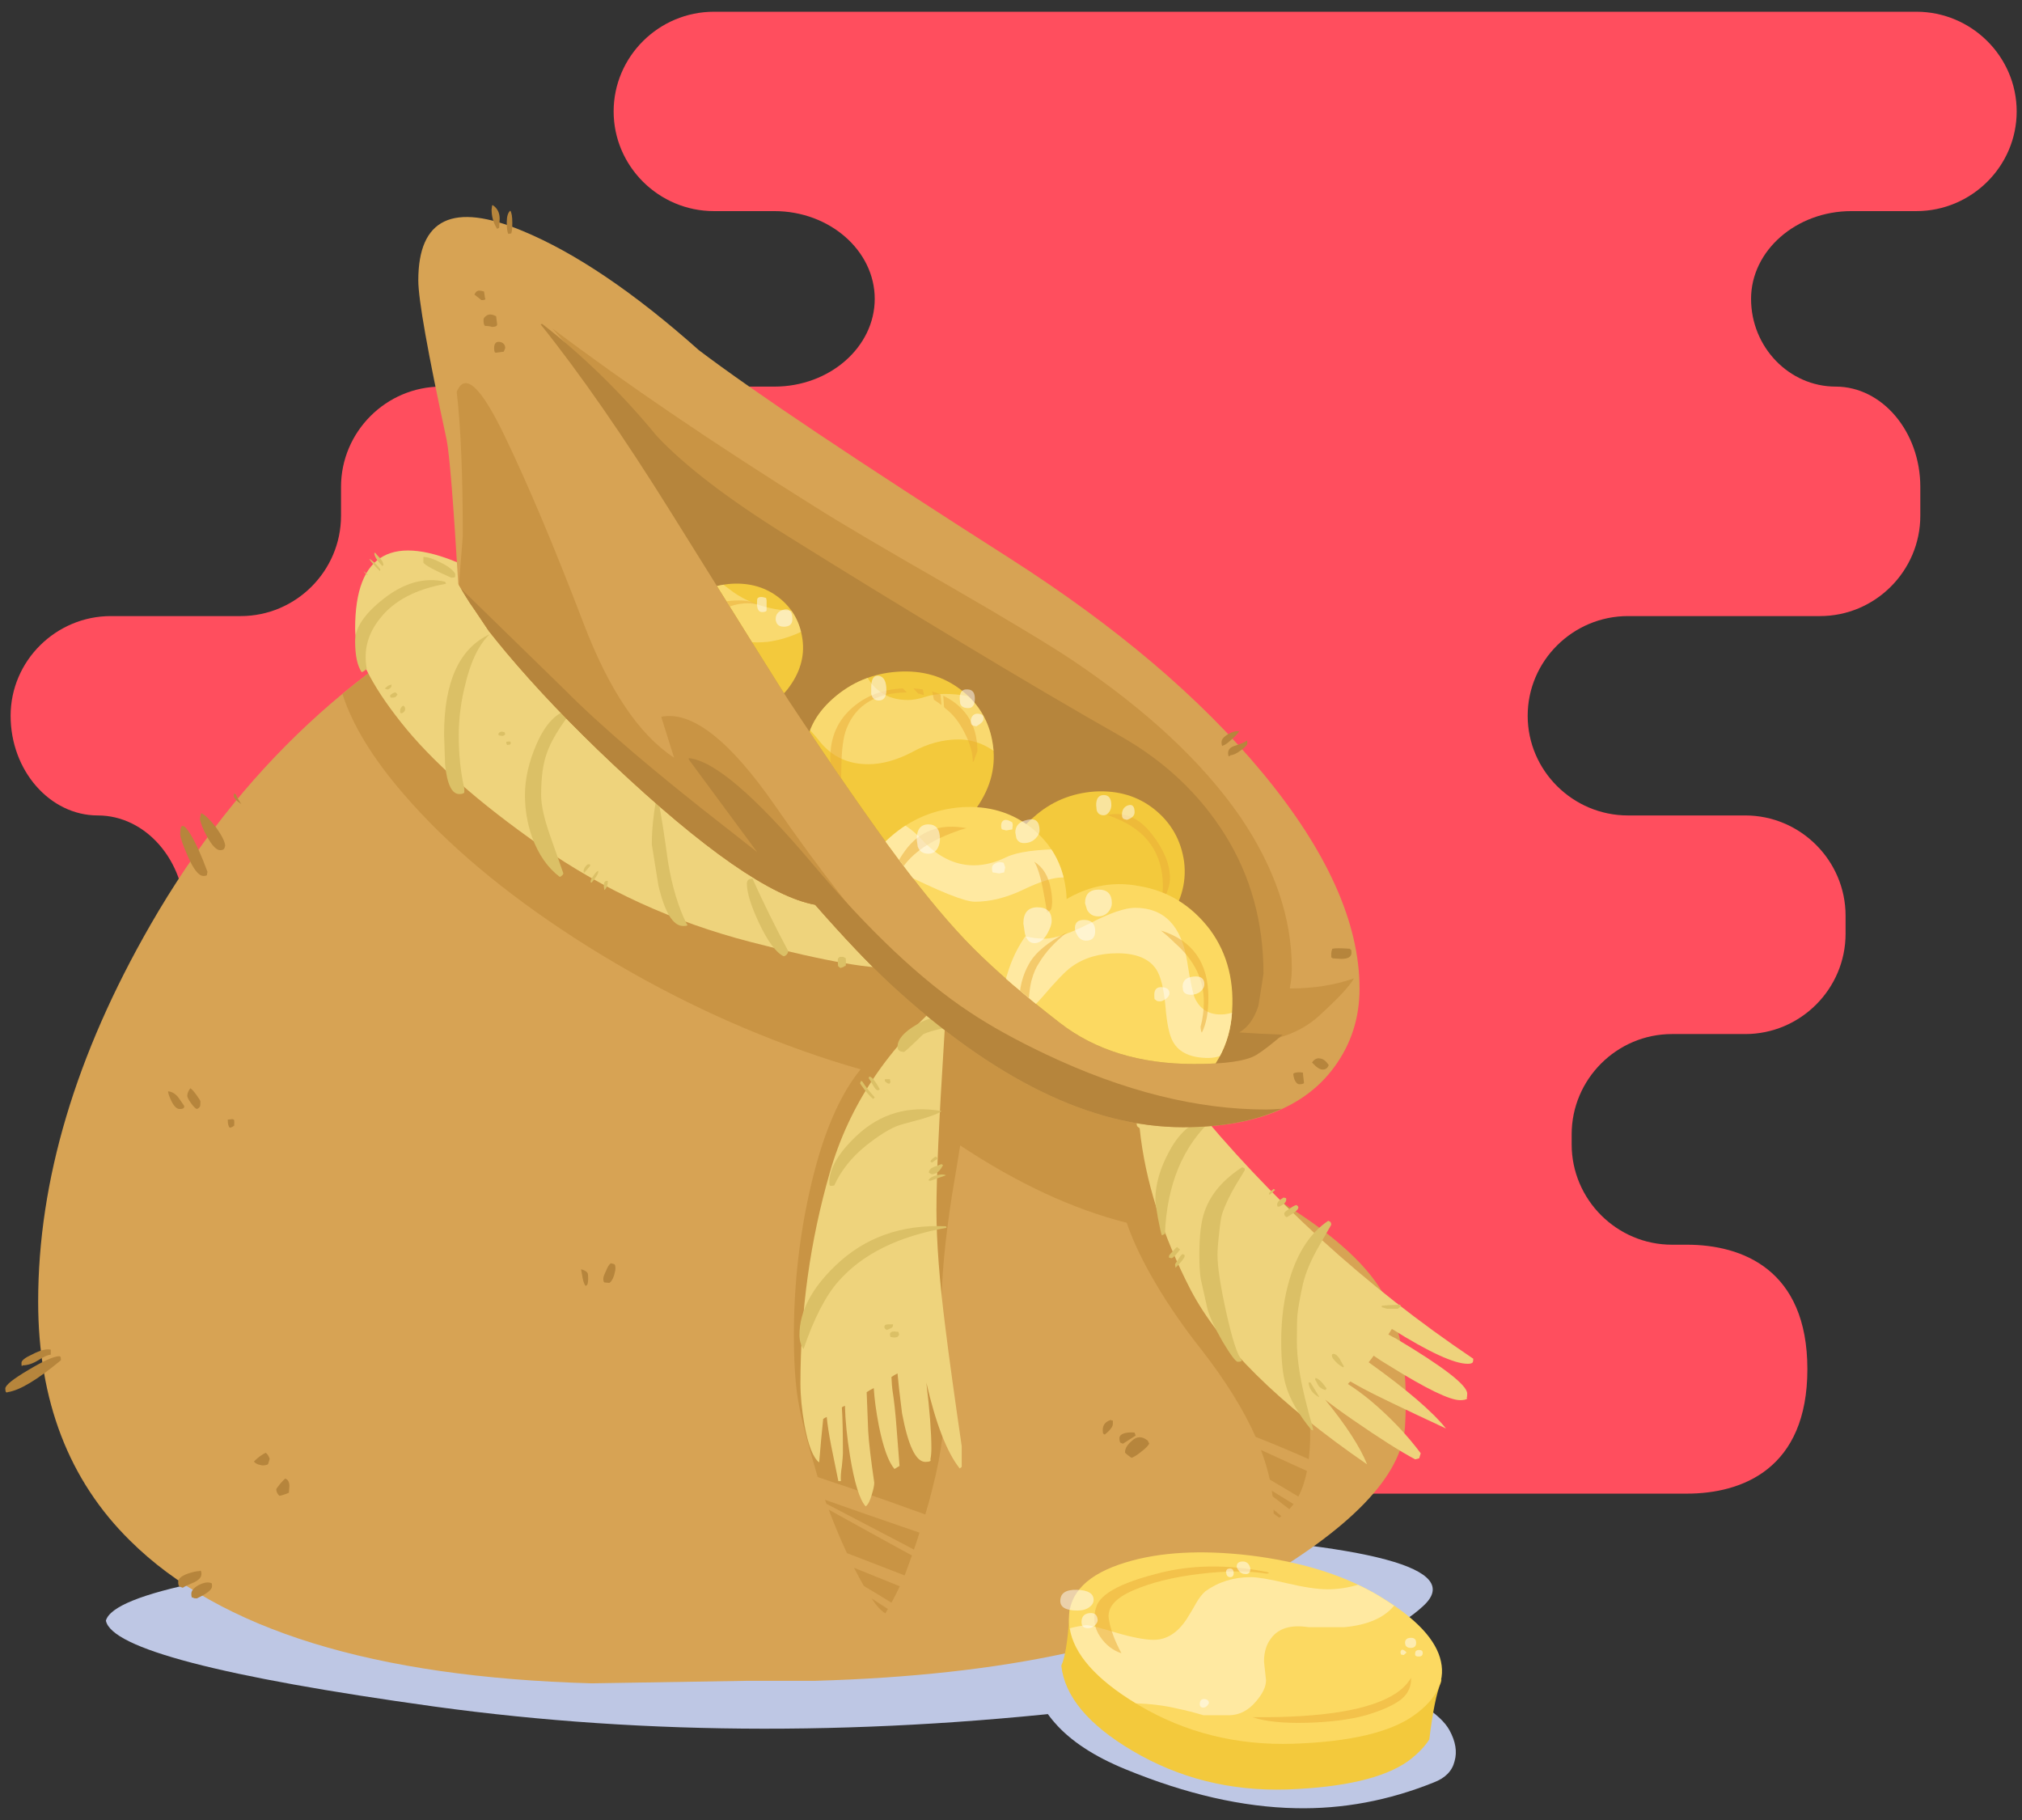 <?xml version="1.0" encoding="utf-8"?>
<!-- Generator: Adobe Illustrator 16.0.0, SVG Export Plug-In . SVG Version: 6.00 Build 0)  -->
<!DOCTYPE svg PUBLIC "-//W3C//DTD SVG 1.1//EN" "http://www.w3.org/Graphics/SVG/1.1/DTD/svg11.dtd">
<svg version="1.1" id="img_x5F_score" xmlns="http://www.w3.org/2000/svg" xmlns:xlink="http://www.w3.org/1999/xlink" x="0px"
	 y="0px" width="200px" height="180px" viewBox="0 0 200 180" enable-background="new 0 0 200 180" xml:space="preserve">
<rect x="0" y="0" width="200" height="180" fill="#333333" stroke="none"/>
<g>
	<path fill="#FF4E5E" d="M178.771,135.413c0-9.873-6.465-12.31-11.922-12.31h-1.472c-5.457,0-9.921-4.463-9.921-9.92v-0.994
		c0-5.457,4.464-9.92,9.921-9.92h7.252c5.457,0,9.921-4.465,9.921-9.922V90.57c0-5.458-4.464-9.921-9.921-9.921h-11.603
		c-5.457,0-9.92-4.437-9.92-9.859s4.463-9.859,9.92-9.859h18.996c5.457,0,9.92-4.464,9.92-9.921v-2.854
		c0-5.457-3.766-9.921-8.371-9.921c-4.604,0-8.37-3.905-8.37-8.678s4.464-8.678,9.921-8.678h6.43c5.457,0,9.922-4.437,9.922-9.859
		s-4.465-9.859-9.922-9.859H70.617c-5.457,0-9.921,4.437-9.921,9.859s4.464,9.859,9.921,9.859H76.6c5.457,0,9.921,3.905,9.921,8.678
		s-4.464,8.678-9.921,8.678H43.652c-5.457,0-9.921,4.464-9.921,9.921v2.854c0,5.457-4.464,9.921-9.921,9.921H10.971
		c-5.457,0-9.921,4.437-9.921,9.859s3.882,9.859,8.626,9.859c4.744,0,8.626,4.464,8.626,9.921v1.777
		c0,5.457,4.464,9.922,9.921,9.922h6.775c5.457,0,9.921,4.463,9.921,9.92v0.994c0,5.457-4.464,9.92-9.921,9.92H19.844
		c-5.457,0-9.921,4.465-9.921,9.922v5.775c0,5.457,4.464,8.922,9.921,8.922H166.85C172.307,147.723,178.771,145.286,178.771,135.413
		z"/>
	<g>
		<path fill="#BEC7E4" d="M126.975,165.684c-3.367,1.166-9.066,2.215-17.101,3.148c-23.467,2.867-45.767,2.852-66.9-0.051
			c-21.133-2.932-31.966-5.766-32.5-8.5c0.767-2.732,12.717-5.148,35.851-7.25c23.1-2.1,45.633-2.582,67.6-1.449
			c21.935,1.134,30.884,3.551,26.851,7.25C138.508,160.966,133.908,163.249,126.975,165.684z"/>
	</g>
	<g>
		<path fill="#BEC7E4" d="M102.725,166.281c0.5-2.065,5.416-3.25,14.75-3.549c9.301-0.301,17.066,1.684,23.301,5.949
			c1.3,0.834,2.166,1.649,2.6,2.45c0.6,1.101,0.768,2.116,0.5,3.05c-0.232,0.967-0.917,1.668-2.05,2.1
			c-4.468,1.801-9.017,2.65-13.65,2.551c-5.233-0.1-10.85-1.383-16.85-3.85c-3.101-1.268-5.435-2.801-7-4.601
			C102.958,168.816,102.424,167.449,102.725,166.281z"/>
	</g>
	<g>
		<g>
			<path fill="#D7A354" d="M14.875,91.482c8.852-15.393,20.877-26.576,36.075-33.55c0.143-0.07,0.284-0.137,0.425-0.2l0.35,0.05
				c0.101,0.067,0.15,0.233,0.15,0.5c0,0.104-0.009,0.212-0.025,0.325c-0.015,0.065-0.031,0.131-0.05,0.2
				c0.097-0.008,0.196-0.016,0.3-0.025c4.387,3.359,9.486,7.243,15.301,11.65c31.077,23.552,46.835,35.493,47.274,35.825
				c0.063,0.041,0.132,0.082,0.2,0.125c-0.025-0.012-0.05-0.021-0.075-0.024c1.271,0.988,2.388,2.406,3.351,4.25
				c1.47,2.806,4.701,5.806,9.699,9c4.998,3.201,8.172,6.343,9.525,9.424c1.352,3.084,1.885,7.092,1.6,12.025
				c-0.289,4.928-5.404,10.219-15.35,15.875c-9.938,5.664-24.254,8.764-42.95,9.301h-5.05c-0.531,0.004-1.064,0.004-1.6,0
				l-15.5,0.25c-21.567-0.601-36.784-5.301-45.65-14.101c-6.066-5.967-9.1-13.851-9.1-23.649
				C3.775,116.766,7.474,104.35,14.875,91.482z"/>
		</g>
		<path fill="#C99444" d="M89.475,155.809c-2.057-0.799-3.957-1.531-5.699-2.201c-0.688-1.477-1.288-2.91-1.801-4.299
			c2.043,1.133,4.293,2.375,6.75,3.725c0.499,0.275,0.99,0.542,1.476,0.8c-0.186,0.522-0.377,1.058-0.576,1.601
			C89.58,155.551,89.53,155.676,89.475,155.809z M90.95,151.582c-3.947-1.354-7.063-2.436-9.35-3.25
			c0.053,0.136,0.103,0.27,0.15,0.4c2.236,1.172,4.694,2.455,7.375,3.85c0.429,0.23,0.855,0.455,1.275,0.676
			C90.599,152.682,90.783,152.123,90.95,151.582z M89,156.883c-1.708-0.686-3.216-1.293-4.526-1.824
			c0.347,0.676,0.672,1.276,0.976,1.799c0.892,0.527,1.8,1.076,2.725,1.65C88.484,157.939,88.76,157.396,89,156.883z
			 M87.575,159.559c0.083-0.143,0.166-0.285,0.25-0.426c-0.538-0.35-1.08-0.699-1.625-1.051
			C86.73,158.857,87.188,159.35,87.575,159.559z M129.45,144.309c0.303-2.51,0.137-4.834-0.5-6.976
			c-0.657-2.214-1.55-4.272-2.675-6.175c-1.121-1.901-2.68-4.959-4.676-9.176c2.502-0.214,4.647-0.966,6.443-2.245
			c-0.066-0.044-0.126-0.087-0.193-0.13c-4.998-3.194-8.229-6.194-9.699-9c-0.963-1.844-2.08-3.262-3.351-4.25
			c0.025,0.004,0.05,0.013,0.075,0.024c-0.068-0.043-0.137-0.084-0.2-0.125c-0.438-0.332-16.197-12.272-47.274-35.825
			c-3.968-3.007-7.594-5.765-10.896-8.284c-3.075-1.116-5.882-2.055-8.435-2.823c-5.114,2.598-9.841,5.709-14.196,9.313
			c0.972,3.043,2.972,6.337,6.051,9.896c4.267,4.967,9.934,9.733,17,14.3c7.2,4.633,14.7,8.333,22.5,11.1
			c1.933,0.688,3.834,1.297,5.7,1.825c-2.053,2.517-3.67,6.259-4.85,11.226c-1.167,4.9-1.75,9.916-1.75,15.05
			c0,2.733,0.149,4.95,0.449,6.649c0.267,1.566,0.884,3.967,1.851,7.2c0.02,0.068,0.036,0.136,0.05,0.199
			c1.937,0.638,4.187,1.403,6.75,2.301c1.252,0.445,2.551,0.911,3.9,1.399c0.277-0.92,0.511-1.77,0.699-2.551
			c0.474-1.834,0.808-3.56,1-5.174c0-0.023,0-0.05,0-0.076c0-0.5-0.024-1.133-0.074-1.899l0.074-0.05v-0.024
			c-0.012-0.104-0.029-0.196-0.05-0.274v-0.426l-0.1-0.524c0.039-0.06,0.073-0.116,0.1-0.175v-5.625c-0.067-0.367-0.1-0.95-0.1-1.75
			c0-0.615,0.017-1.25,0.05-1.9c0-2.967,0.35-6.699,1.05-11.199c0.374-2.209,0.641-3.826,0.8-4.851
			c5.678,3.763,11.17,6.313,16.476,7.649c0.479,1.428,1.202,3.028,2.175,4.801c1.434,2.6,3.184,5.199,5.25,7.8
			c2.359,3.043,4.135,5.901,5.325,8.575C125.723,142.706,127.473,143.439,129.45,144.309z M129.275,145.482
			c-1.604-0.725-3.119-1.416-4.551-2.076c0.375,1.006,0.668,1.98,0.875,2.926c0.967,0.57,1.908,1.129,2.824,1.676
			C128.803,147.289,129.085,146.447,129.275,145.482z M126.5,150.082h0.05c0.063-0.042,0.13-0.084,0.2-0.125
			c-0.259-0.214-0.518-0.432-0.775-0.648c0.002,0.127,0.002,0.252,0,0.375C126.148,149.811,126.324,149.945,126.5,150.082z
			 M127.95,148.758c-0.728-0.447-1.445-0.889-2.15-1.324c0.028,0.183,0.054,0.365,0.075,0.549c0.543,0.418,1.092,0.843,1.65,1.275
			C127.671,149.104,127.813,148.938,127.95,148.758z"/>
		<g>
			<path fill="#EED37C" d="M89.025,93.531v0.051l0.5,0.1c0.184,0.162,0.366,0.32,0.55,0.475c0.378,0.348,0.77,0.705,1.175,1.076
				c-0.549,0.11-1.407,0.252-2.575,0.424c-2.051,0.299-6.867-0.534-14.45-2.5c-7.585-1.965-14.485-5.115-20.699-9.449
				c-6.205-4.338-10.822-8.421-13.851-12.25c-3.031-3.819-4.548-6.911-4.55-9.275c0-7.498,3.684-9.547,11.05-6.15
				c0.502,0.507,1.043,1.041,1.625,1.6c-0.05,0-0.108,0-0.175,0c-0.09-0.015-0.182-0.031-0.275-0.05
				c0.728,0.56,1.444,1.11,2.15,1.65c1.309,1.234,2.767,2.584,4.375,4.05c6.733,6.1,12.366,11,16.9,14.7
				c2.609,2.124,8.326,6.907,17.149,14.35C88.305,92.741,88.672,93.141,89.025,93.531z"/>
			<g>
				<path fill="#DBC066" d="M67.924,91.382c0.167,0.134,0.05,0.2-0.35,0.2c-1,0-1.816-1.333-2.45-4
					c-0.434-2.667-0.65-4.017-0.65-4.05c0-1.367,0.134-2.8,0.4-4.3h0.25c0.267,1.3,0.583,3.3,0.95,6
					C66.474,87.666,67.091,89.716,67.924,91.382z M74.424,86.882c1.033,2.3,2.217,4.7,3.55,7.2c-0.066,0.268-0.216,0.434-0.449,0.5
					c-0.767-0.367-1.584-1.467-2.45-3.301c-0.8-1.699-1.2-3-1.2-3.899c0-0.233,0.1-0.383,0.3-0.45
					C74.241,86.933,74.325,86.916,74.424,86.882z M83.424,94.632c0.066,0.067,0.134,0.101,0.2,0.101
					c0.033,0.033,0.05,0.166,0.05,0.399c0,0.435-0.017,0.55-0.05,0.351c-0.066,0.1-0.233,0.184-0.5,0.25
					c-0.1-0.066-0.167-0.117-0.2-0.15c-0.033-0.033-0.05-0.184-0.05-0.45v-0.35c0.066,0,0.116-0.05,0.15-0.15H83.424z
					 M46.025,67.683c-0.434,1.7-0.65,3.383-0.65,5.05c0,1.9,0.184,3.65,0.55,5.25c0,0.133,0,0.267,0,0.4
					c-0.066,0.1-0.233,0.15-0.5,0.15c-0.733,0-1.2-0.966-1.399-2.9c-0.067-1.967-0.101-2.967-0.101-3c0-5.2,1.5-8.5,4.5-9.9
					C47.358,63.766,46.558,65.416,46.025,67.683z M45.025,57.032c0,0.067-0.134,0.1-0.4,0.1c-1.733-0.767-2.65-1.267-2.75-1.5v-0.55
					c0.434,0,1,0.183,1.7,0.55c0.7,0.333,1.184,0.7,1.45,1.1C45.025,56.833,45.025,56.933,45.025,57.032z M37.575,61.183
					c-1.2,1.5-1.634,3.15-1.3,4.95c-0.101,0.133-0.267,0.25-0.5,0.35c-0.434-0.633-0.65-1.667-0.65-3.1c0-1.3,0.934-2.683,2.8-4.15
					c2.033-1.6,4.066-2.167,6.101-1.7l0.1,0.2C41.125,58.266,38.941,59.416,37.575,61.183z M53.525,78.632c0,1,0.3,2.35,0.899,4.05
					c0.334,0.933,0.767,2.167,1.3,3.7c-0.033,0.133-0.149,0.25-0.35,0.35c-1.2-0.9-2.116-2.217-2.75-3.95
					c-0.467-1.333-0.7-2.716-0.7-4.15c0-1.6,0.384-3.283,1.15-5.05c0.967-2.2,2.184-3.35,3.649-3.45
					c-1.366,1.733-2.25,3.2-2.649,4.4C53.708,75.532,53.525,76.899,53.525,78.632z"/>
			</g>
		</g>
		<g>
			<path fill="#EED37C" d="M93.375,102.982c-0.5,7.867-0.75,13.434-0.75,16.699c0,3.135,0.3,7.051,0.9,11.75
				c0.333,2.7,0.866,6.566,1.6,11.601v2.05l-0.2,0.15c-1.267-1.601-2.366-4.435-3.3-8.5c0.333,2.767,0.5,4.934,0.5,6.5
				c0,0.434-0.033,0.8-0.1,1.1c0.1,0.167-0.067,0.25-0.5,0.25c-0.934,0-1.7-1.6-2.301-4.8c-0.233-1.833-0.383-3.149-0.449-3.95
				c-0.2,0.102-0.4,0.217-0.601,0.352c0.033,0.666,0.066,1.1,0.101,1.299c0.166,1.066,0.3,2.283,0.399,3.65
				c0.066,0.801,0.167,2.083,0.3,3.85l-0.5,0.301c-0.6-0.7-1.116-2.135-1.55-4.301c-0.267-1.399-0.434-2.633-0.5-3.699
				c-0.267,0.134-0.5,0.267-0.7,0.4l0.15,3.85c0.066,1.134,0.267,2.833,0.6,5.102c0,0.266-0.083,0.665-0.25,1.198
				c-0.166,0.601-0.366,0.983-0.6,1.149c-0.6-0.666-1.116-2.334-1.55-5c-0.3-1.866-0.467-3.517-0.5-4.949
				c-0.101,0.033-0.2,0.083-0.3,0.15c0,0.032,0,0.065,0,0.1c0.066,0.9,0.1,2.384,0.1,4.449c0,0.166-0.033,0.584-0.1,1.25
				c-0.101,0.634-0.134,1.134-0.101,1.5h-0.25c-0.033-0.166-0.267-1.315-0.7-3.449c-0.233-1.2-0.383-2.167-0.449-2.898
				c-0.134,0.065-0.25,0.133-0.351,0.198c-0.133,1.269-0.267,2.7-0.399,4.302c-0.601-0.468-1.084-1.701-1.45-3.701
				c-0.267-1.5-0.4-2.884-0.4-4.149c0-7.167,0.967-14.101,2.9-20.8c1.899-6.666,5.783-12.467,11.649-17.4
				C93.591,99.749,93.474,101.216,93.375,102.982z"/>
			<g>
				<path fill="#DBC066" d="M91.325,102.281c-1.2,1.168-1.834,1.75-1.9,1.75c-0.434,0-0.649-0.166-0.649-0.5
					c0-0.732,0.633-1.465,1.899-2.199c1.367-0.833,2.584-0.916,3.65-0.25c-0.101,0.268-0.434,0.467-1,0.602
					C92.424,101.883,91.758,102.082,91.325,102.281z M88.674,111.383c-0.866,0.366-1.883,1.016-3.05,1.949
					c-1.4,1.134-2.434,2.434-3.1,3.9l-0.2,0.05c-0.101,0-0.167,0-0.2,0c-0.066-0.033-0.1-0.134-0.1-0.3c0-1.4,0.899-2.95,2.699-4.65
					c2.334-2.199,5.134-3.016,8.4-2.449c-0.2,0.199-0.866,0.467-2,0.801C89.724,111.049,88.908,111.281,88.674,111.383z
					 M79.075,132.031c0-2.299,1.184-4.582,3.55-6.85c2.9-2.8,6.55-4.101,10.95-3.9l0.05,0.15c-4.767,0.834-8.333,2.6-10.7,5.301
					c-1.267,1.434-2.416,3.666-3.45,6.699C79.208,133.031,79.075,132.566,79.075,132.031z"/>
			</g>
		</g>
		<g>
			<path fill="#EED37C" d="M112.575,110.082c-0.033-0.666-0.05-1.333-0.05-2c0-0.633,0.199-1.083,0.6-1.35
				c0.3,0.565,0.616,1.283,0.95,2.149c0.434-0.101,0.967-0.134,1.6-0.101c0.634,0.033,1.185,0.15,1.65,0.351
				c0.065-0.167,0.166-0.301,0.3-0.399c8.033,9.899,17.4,18.449,28.1,25.649c0,0.166-0.017,0.283-0.05,0.351
				c-0.065,0.1-0.233,0.149-0.5,0.149c-1.333,0-3.833-1.149-7.5-3.45c-0.1,0.168-0.217,0.351-0.35,0.551
				c0.233,0.133,0.483,0.267,0.75,0.399c4.7,2.8,7.05,4.616,7.05,5.449c0,0.233-0.018,0.366-0.05,0.399l0.05,0.101
				c-0.134,0.101-0.366,0.149-0.7,0.149c-1.032,0-3.366-1.133-7-3.399c-0.565-0.333-1.083-0.666-1.55-1
				c-0.167,0.233-0.333,0.45-0.5,0.649c3.732,2.666,6.283,4.851,7.65,6.551c-4.435-2.066-7.168-3.385-8.2-3.95
				c-0.435-0.231-0.851-0.468-1.25-0.699c-0.101,0.065-0.185,0.149-0.25,0.25c0.733,0.468,1.483,1.017,2.25,1.649
				c1.934,1.634,3.583,3.365,4.95,5.199l-0.15,0.5l-0.4,0.101c-1.5-0.8-3.55-2.101-6.148-3.899c-1.066-0.732-1.983-1.399-2.75-2
				c2.066,2.533,3.449,4.668,4.148,6.399c-8.767-6.033-14.582-11.783-17.449-17.25c-2.834-5.5-4.517-10.833-5.051-16
				c-0.033-0.033-0.065-0.05-0.1-0.05c0-0.033-0.033-0.066-0.1-0.1c-0.067-0.035-0.102-0.185-0.102-0.451
				C112.424,110.615,112.475,110.316,112.575,110.082z"/>
			<g>
				<path fill="#DBC066" d="M119.975,110.633c-2.967,2.699-4.551,6.5-4.75,11.399l-0.301,0.149c-0.066-0.134-0.199-0.717-0.398-1.75
					c-0.168-0.967-0.25-1.55-0.25-1.75c0-1.533,0.466-3.149,1.398-4.851C116.809,111.732,118.241,110.666,119.975,110.633z
					 M123.075,115.531c0.032,0,0.05,0.068,0.05,0.201c-0.232,0.399-0.518,0.867-0.85,1.399c-0.635,1.065-1.102,2.05-1.4,2.949
					c-0.1,0.334-0.2,1-0.3,2c-0.101,0.866-0.15,1.551-0.15,2.051c0,1.134,0.283,3,0.851,5.601c0.601,2.699,1.117,4.299,1.551,4.799
					c0,0.102-0.135,0.15-0.4,0.15c-0.199,0-0.699-0.666-1.5-2c-0.8-1.4-1.3-2.482-1.5-3.25c-0.333-1.5-0.55-2.467-0.648-2.9
					c-0.102-0.565-0.15-1.383-0.15-2.449c0-1.934,0.184-3.383,0.55-4.35c0.601-1.666,1.835-3.101,3.7-4.301
					C122.908,115.466,122.975,115.499,123.075,115.531z M131.575,120.832c0.065,0.066,0.1,0.167,0.1,0.301l-1.149,2
					c-0.834,1.434-1.383,2.717-1.649,3.85c-0.3,1.367-0.483,2.4-0.55,3.101c-0.033,0.301-0.051,1.167-0.051,2.601
					c0,1.533,0.268,3.399,0.801,5.601c0.267,1.101,0.533,2.101,0.8,3v0.2c-0.065-0.033-0.116-0.051-0.149-0.051
					c-1.301-1.566-2.149-3.05-2.551-4.449c-0.3-1-0.449-2.45-0.449-4.351c0-2.268,0.283-4.334,0.851-6.2
					c0.8-2.634,2.065-4.533,3.8-5.699C131.441,120.766,131.508,120.799,131.575,120.832z"/>
			</g>
		</g>
		<g>
			<path fill="#D7A354" d="M41.375,27.732c0-6.133,3.434-7.767,10.3-4.9c5.233,2.167,11.05,6.1,17.45,11.8
				c5.366,4.067,15.65,10.95,30.85,20.65c10.466,6.7,18.767,13.75,24.9,21.15c6.4,7.733,9.6,14.849,9.6,21.349
				c0,2.9-0.832,5.484-2.5,7.75c-2.898,3.968-7.883,5.951-14.949,5.951c-9.101,0-18.783-4.75-29.05-14.25
				c-2.067-1.938-4.517-4.521-7.35-7.75c-4.328-0.783-11.012-5.433-20.05-13.95c-4.033-3.8-7.533-7.466-10.5-11
				c-0.642-0.771-1.217-1.479-1.726-2.125c-1.124-1.682-1.749-2.607-1.875-2.775c-0.308-0.472-0.69-1.097-1.149-1.875
				c-0.473-7.985-0.855-12.743-1.15-14.275C42.308,34.849,41.375,29.599,41.375,27.732z"/>
			<g>
				<path fill="#C99444" d="M93.099,99.883c0.613,0.528-0.845-1.082-4.375-4.824c-3.531-3.742-7.539-8.85-12.024-15.326
					c-4.483-6.477-8.233-9.427-11.25-8.85H65.4c0.336,1.062,0.762,2.412,1.274,4.05c-3.45-2.254-6.433-6.679-8.95-13.275
					c-2.869-7.508-5.476-13.699-7.824-18.575c-2.347-4.874-3.922-6.315-4.725-4.325c0.401,3.463,0.601,8.205,0.601,14.225
					c0,0.102-0.13,1.733-0.389,4.878c0.43,0.728,0.793,1.321,1.087,1.771c0.126,0.168,0.751,1.093,1.875,2.775
					c0.509,0.646,1.084,1.354,1.726,2.125c2.967,3.534,6.467,7.2,10.5,11c9.038,8.517,15.722,13.167,20.05,13.95
					c2.833,3.229,5.283,5.812,7.35,7.75c1.412,1.307,2.813,2.515,4.203,3.642C92.198,99.703,92.504,99.368,93.099,99.883z"/>
				<path fill="#B6853C" d="M117.025,111.482c3.891,0,7.127-0.624,9.755-1.826c-0.565,0.049-1.086,0.076-1.556,0.076
					c-6.832,0-14.082-1.815-21.75-5.449c-2.938-1.391-5.454-2.782-7.55-4.176c-4.771-3.145-9.979-8.061-15.625-14.75
					c-5.652-6.691-9.71-10.149-12.175-10.375v0.125c1.842,2.494,4.1,5.552,6.775,9.175c-0.885-0.701-1.861-1.467-2.926-2.3
					c-7.2-5.6-12.567-10.183-16.1-13.75c-3.824-3.718-7.237-7.047-10.282-10.027c0.341,0.571,0.636,1.05,0.882,1.426
					c0.126,0.168,0.751,1.093,1.875,2.775c0.509,0.646,1.084,1.354,1.726,2.125c2.967,3.534,6.467,7.2,10.5,11
					c9.038,8.517,15.722,13.167,20.05,13.95c2.833,3.229,5.283,5.812,7.35,7.75C98.242,106.732,107.925,111.482,117.025,111.482z"/>
			</g>
		</g>
		<g>
			<g>
				<path fill="#C99444" d="M122.674,80.782c3.4,5,5.102,10,5.102,15c0,0.603-0.067,1.261-0.2,1.977c2.317,0.006,4.435-0.326,6.35-1
					c-0.429,0.766-1.587,2.006-3.475,3.725c-1.884,1.713-4.451,2.598-7.7,2.65c-3.255,0.059-5.921-2.018-8-6.227
					c-2.081-4.213-4.773-7.838-8.075-10.875c-2.434-2.267-6.065-5.4-10.899-9.4c-4.967-4.133-8.634-7.267-11-9.4
					c-4.233-3.9-9.817-10.217-16.75-18.95c-4.048-5.119-8.514-10.386-13.4-15.8c7.372,5.54,16.039,11.423,26,17.65
					c2.467,1.567,6.934,4.2,13.4,7.9c5.767,3.333,9.8,5.767,12.1,7.3C113.458,70.266,118.975,75.416,122.674,80.782z"/>
			</g>
			<path fill="#B6853C" d="M64.974,43.132c2.736,2.918,6.986,6.176,12.75,9.775c5.76,3.599,11.594,7.174,17.5,10.725
				c5.901,3.561,11.076,6.603,15.525,9.125c4.448,2.516,7.933,5.799,10.45,9.85c2.517,4.051,3.775,8.609,3.773,13.674
				c0,0.068-0.166,1.135-0.5,3.201c-0.418,1.276-1.052,2.151-1.898,2.625c1.35,0.094,2.783,0.17,4.3,0.225
				c-1.134,0.967-2,1.634-2.601,2c-1,0.602-3.051,0.9-6.149,0.9c-5.364,0.002-9.797-1.356-13.3-4.076
				c-3.51-2.721-6.358-5.18-8.55-7.375c-2.192-2.193-4.676-5.152-7.45-8.875c-2.77-3.718-6.387-8.943-10.851-15.675
				c-0.399-0.6-4.267-6.783-11.6-18.55c-4.7-7.534-9-13.733-12.9-18.6l0.15-0.05C57.709,35.205,61.493,38.905,64.974,43.132z"/>
		</g>
		<g>
			<g>
				<path fill="#F3C93C" d="M105.775,159.832v-0.699c1.466,0.467,3.1,0.434,4.898-0.102c3.367-1.032,7.467-1.266,12.301-0.699
					c4.899,0.602,9,1.834,12.301,3.699c3.466,1.968,5.898,3.334,7.3,4.102l-0.05,0.25c-0.435,1.033-0.817,2.916-1.15,5.648
					c-0.467,0.734-1.167,1.451-2.1,2.15c-2.367,1.668-6.367,2.6-12,2.801c-5.602,0.166-10.7-1.117-15.301-3.851
					c-4.334-2.565-6.666-5.366-7-8.399C105.341,163.966,105.607,162.332,105.775,159.832z"/>
			</g>
			<g>
				<path fill="#FCD961" d="M127.924,172.457c-5.601,0.182-10.699-1.094-15.3-3.824c-4.599-2.732-6.897-5.566-6.899-8.5
					c0-2.602,1.866-4.467,5.601-5.602c3.366-1.032,7.467-1.266,12.3-0.699c4.866,0.602,8.95,1.834,12.25,3.699
					c3.727,2.137,5.91,4.271,6.55,6.4c0.644,2.139-0.215,4.047-2.575,5.725C137.493,171.336,133.518,172.27,127.924,172.457z"/>
			</g>
			<path fill="#FFE9A1" d="M135.875,157.531c-0.496-0.28-1.016-0.542-1.548-0.794c-0.991,0.292-1.991,0.446-3.002,0.446
				c-1,0-2.351-0.201-4.05-0.602c-1.7-0.4-2.885-0.6-3.551-0.6c-1.699,0-3.199,0.465-4.5,1.399c-0.334,0.3-0.633,0.683-0.899,1.149
				c-0.233,0.434-0.55,0.967-0.95,1.601c-0.9,1.366-1.982,2.05-3.25,2.05c-0.866,0-2.1-0.232-3.7-0.699
				c-1.633-0.5-2.633-0.75-3-0.75c-0.551,0.061-1.085,0.172-1.61,0.309c0.418,2.55,2.597,5.023,6.538,7.419
				c1.484,0.054,2.863,0.225,4.122,0.526c0.801,0.166,1.65,0.382,2.551,0.65h2.648c0.967-0.035,1.817-0.486,2.551-1.352
				c0.666-0.768,1-1.467,1-2.1l-0.199-1.852c0-0.934,0.232-1.699,0.699-2.3c0.732-1,1.967-1.367,3.699-1.101h3.551
				c2.298-0.214,3.931-0.929,4.923-2.128C137.278,158.381,136.616,157.956,135.875,157.531z"/>
			<g opacity="0.5">
				<path fill="#E9AB35" d="M125.225,155.633c-1.736-0.297-3.912-0.289-6.524,0.023c-2.614,0.31-4.813,0.852-6.601,1.625
					c-1.791,0.775-2.6,1.717-2.426,2.826c0.161,1.023,0.578,2.158,1.25,3.399c-0.842-0.269-1.542-0.81-2.1-1.625
					c-0.623-0.92-0.748-1.92-0.375-3c0.416-1.233,2.357-2.301,5.824-3.2c3.367-0.934,7.066-1,11.101-0.199l0.101,0.049
					C125.542,155.6,125.458,155.633,125.225,155.633z"/>
			</g>
			<g>
				<path fill="#FFFFFF" fill-opacity="0.502" d="M139.575,161.982c0.333,0,0.5,0.166,0.5,0.5s-0.185,0.5-0.55,0.5
					c-0.233,0-0.4-0.084-0.5-0.25l-0.051-0.25C138.975,162.148,139.174,161.982,139.575,161.982z M140.725,163.482
					c0,0.232-0.134,0.35-0.399,0.35c-0.2,0-0.316-0.051-0.351-0.148v-0.15c0-0.233,0.133-0.35,0.399-0.35
					C140.607,163.184,140.725,163.281,140.725,163.482z M138.625,163.184c0.134-0.067,0.3,0.017,0.5,0.25
					c-0.167,0.166-0.268,0.25-0.3,0.25l-0.25-0.051l-0.05-0.199C138.525,163.332,138.559,163.249,138.625,163.184z M122.025,155.582
					c0,0.268-0.117,0.4-0.352,0.4c-0.166,0-0.283-0.084-0.35-0.25l-0.051-0.25c0-0.233,0.134-0.351,0.399-0.351
					C121.908,155.133,122.025,155.281,122.025,155.582z M123.225,155.684c-0.301,0-0.533-0.117-0.699-0.352
					c-0.135-0.166-0.2-0.301-0.2-0.398c0-0.334,0.2-0.5,0.6-0.5c0.4,0,0.65,0.232,0.75,0.699
					C123.674,155.499,123.525,155.684,123.225,155.684z M107.775,158.934c-0.301,0.232-0.7,0.35-1.2,0.35
					c-1.134,0-1.7-0.316-1.7-0.95c0-0.767,0.55-1.133,1.65-1.101c1.1,0.033,1.648,0.367,1.648,1
					C108.174,158.499,108.042,158.732,107.775,158.934z M107.924,159.531c0.4,0,0.617,0.234,0.65,0.701
					c0,0.166-0.102,0.35-0.301,0.549c-0.199,0.168-0.416,0.25-0.649,0.25c-0.435,0-0.649-0.199-0.649-0.6
					C106.975,159.832,107.292,159.531,107.924,159.531z M118.674,168.531c0-0.332,0.15-0.5,0.45-0.5c0.3,0.035,0.45,0.168,0.45,0.4
					c0,0.033-0.051,0.116-0.15,0.25c-0.133,0.135-0.267,0.2-0.398,0.2C118.792,168.883,118.674,168.766,118.674,168.531z"/>
			</g>
			<g opacity="0.5">
				<path fill="#E9AB35" d="M129.325,170.383c-2.334,0.066-4.15-0.117-5.45-0.551c7.033,0.066,11.783-0.732,14.25-2.398
					c0.634-0.435,1.116-0.935,1.45-1.5c0.032,0.865-0.3,1.582-1,2.148c-0.733,0.566-1.884,1.084-3.45,1.551
					C133.559,170.066,131.625,170.316,129.325,170.383z"/>
			</g>
		</g>
		<g>
			<g>
				<defs>
					<path id="SVGID_1_" d="M64.974,43.132c2.736,2.918,6.986,6.176,12.75,9.775c5.76,3.599,11.594,7.174,17.5,10.725
						c5.901,3.561,11.076,6.603,15.525,9.125c4.448,2.516,7.933,5.799,10.45,9.85c2.517,4.051,3.775,8.609,3.773,13.674
						c0,0.068-0.166,1.135-0.5,3.201c-0.418,1.276-1.052,2.151-1.898,2.625c1.35,0.094,2.783,0.17,4.3,0.225
						c-1.134,0.967-2,1.634-2.601,2c-1,0.602-3.051,0.9-6.149,0.9c-5.364,0.002-9.797-1.356-13.3-4.076
						c-3.51-2.721-6.358-5.18-8.55-7.375c-2.192-2.193-4.676-5.152-7.45-8.875c-2.77-3.718-6.387-8.943-10.851-15.675
						c-0.399-0.6-4.267-6.783-11.6-18.55c-4.7-7.534-9-13.733-12.9-18.6l0.15-0.05C57.709,35.205,61.493,38.905,64.974,43.132z"/>
				</defs>
				<clipPath id="SVGID_2_">
					<use xlink:href="#SVGID_1_"  overflow="visible"/>
				</clipPath>
				<g clip-path="url(#SVGID_2_)">
					<g>
						<path fill="#F3C93C" d="M115.275,91.382c-1.5,1.935-3.75,3.033-6.75,3.3c-2.967,0.268-5.168-0.617-6.602-2.649
							c-1.5-2-2.25-4-2.25-6c-0.033-2,0.816-3.733,2.551-5.2c1.699-1.533,3.717-2.383,6.051-2.55c2.3-0.133,4.267,0.45,5.898,1.75
							c1.667,1.333,2.65,3.067,2.95,5.2C117.391,87.366,116.775,89.416,115.275,91.382z"/>
						<g opacity="0.5">
							<path fill="#E9AB35" d="M114.475,89.933c0.366-0.8,0.551-1.55,0.551-2.25c0-3.267-1.584-5.534-4.75-6.8
								c-0.256-0.106-0.506-0.198-0.75-0.275c1.67-0.37,3.137,0.255,4.398,1.875c1.2,1.533,1.801,3,1.801,4.4
								c0,0.5-0.184,1.167-0.551,2c-0.252,0.542-0.502,0.926-0.75,1.15C114.445,89.995,114.461,89.962,114.475,89.933z"/>
						</g>
					</g>
					<g>
						<path fill="#F3C93C" d="M96.275,80.333c-1.608,2.083-3.992,3.25-7.15,3.5c-3.166,0.254-5.524-0.679-7.075-2.8
							c-1.543-2.121-2.326-4.238-2.35-6.35c-0.029-2.119,0.871-3.985,2.7-5.6c1.827-1.61,3.961-2.493,6.399-2.65
							c2.445-0.162,4.554,0.455,6.325,1.85s2.805,3.229,3.1,5.5C98.528,76.059,97.877,78.242,96.275,80.333z"/>
						<g>
							<g>
								<defs>
									<path id="SVGID_3_" d="M96.275,80.333c-1.608,2.083-3.992,3.25-7.15,3.5c-3.166,0.254-5.524-0.679-7.075-2.8
										c-1.543-2.121-2.326-4.238-2.35-6.35c-0.029-2.119,0.871-3.985,2.7-5.6c1.827-1.61,3.961-2.493,6.399-2.65
										c2.445-0.162,4.554,0.455,6.325,1.85s2.805,3.229,3.1,5.5C98.528,76.059,97.877,78.242,96.275,80.333z"/>
								</defs>
								<clipPath id="SVGID_4_">
									<use xlink:href="#SVGID_3_"  overflow="visible"/>
								</clipPath>
								<g opacity="0.5" clip-path="url(#SVGID_4_)">
									<path fill="#FFE9A1" d="M93.424,68.632c2.934,0,5.267,0.95,7,2.85c0.145,0.159,0.276,0.317,0.4,0.475
										c-0.205,1.2-0.338,2.142-0.4,2.825c-0.043,0.371-0.118,0.813-0.225,1.325c-0.169-0.209-0.344-0.417-0.525-0.625
										c-1.467-1.567-3.083-2.35-4.85-2.35c-1.566,0-3.101,0.417-4.601,1.25c-1.533,0.8-2.983,1.2-4.35,1.2
										c-1.967,0-3.55-0.733-4.75-2.2c-1.167-1.467-2-2.2-2.5-2.2c-0.105,0-0.214,0.008-0.325,0.025
										c0.51-0.669,1.034-1.361,1.575-2.075c2.3-2.767,4.1-4.667,5.4-5.7c0.023-0.019,0.048-0.036,0.074-0.05
										c-0.007,0.077-0.016,0.161-0.024,0.25c-0.033,0.333-0.084,0.8-0.15,1.4c0,0.7,0.267,1.45,0.8,2.25
										c0.867,1.3,2.15,1.95,3.851,1.95c0.467,0,1.017-0.1,1.649-0.3C92.075,68.732,92.724,68.632,93.424,68.632z"/>
								</g>
							</g>
							<g opacity="0.5">
								<path fill="#E9AB35" d="M93.375,69.933c-0.028-0.386-0.053-0.761-0.075-1.125c0.396,0.19,0.771,0.415,1.125,0.675
									c1.032,0.78,1.707,1.771,2.025,2.975c0.147,0.558,0.223,1.133,0.225,1.725v0.125c-0.032,0.098-0.099,0.273-0.2,0.525
									c-0.1,0.333-0.183,0.517-0.25,0.55c0-0.434-0.066-0.892-0.199-1.375c-0.137-0.49-0.345-1.007-0.625-1.55
									c-0.07-0.143-0.146-0.284-0.226-0.425c-0.463-0.821-1.021-1.479-1.675-1.975C93.456,70.017,93.414,69.976,93.375,69.933z
									 M92.375,69.208c-0.057-0.279-0.115-0.554-0.175-0.825c0.285,0.085,0.56,0.185,0.825,0.3c0.031,0.342,0.064,0.692,0.1,1.05
									C92.877,69.537,92.627,69.362,92.375,69.208z M89.299,68.083c0.132,0.132,0.266,0.266,0.4,0.4
									c-3.063,0.035-5.056,1.235-5.976,3.6c-0.311,0.809-0.478,2.051-0.5,3.725c-0.024,0.509-0.033,1.059-0.024,1.65
									c-0.283,0.043-0.55,0.085-0.8,0.125c-0.048-0.206-0.089-0.439-0.125-0.7c-0.101-1.233-0.15-1.867-0.15-1.9
									c0-2.1,0.75-3.783,2.25-5.05C85.712,68.791,87.354,68.174,89.299,68.083z M90.799,68.583c-0.153-0.17-0.304-0.337-0.45-0.5
									c0.314,0.021,0.623,0.054,0.926,0.1c0.045,0.188,0.086,0.379,0.125,0.575C91.2,68.686,91,68.627,90.799,68.583z"/>
							</g>
						</g>
						<g>
							<path fill="#FCD961" d="M105.424,87.933c0.334,2.466-0.383,4.85-2.148,7.15c-1.733,2.267-4.352,3.55-7.852,3.851
								c-3.467,0.299-6.033-0.718-7.7-3.051c-1.733-2.333-2.6-4.667-2.6-7c-0.033-2.333,0.95-4.367,2.95-6.1
								c2-1.767,4.35-2.75,7.05-2.95c2.667-0.167,4.967,0.517,6.899,2.05C103.958,83.416,105.091,85.433,105.424,87.933z"/>
							<g>
								<g>
									<defs>
										<path id="SVGID_5_" d="M105.424,87.933c0.334,2.466-0.383,4.85-2.148,7.15c-1.733,2.267-4.352,3.55-7.852,3.851
											c-3.467,0.299-6.033-0.718-7.7-3.051c-1.733-2.333-2.6-4.667-2.6-7c-0.033-2.333,0.95-4.367,2.95-6.1
											c2-1.767,4.35-2.75,7.05-2.95c2.667-0.167,4.967,0.517,6.899,2.05C103.958,83.416,105.091,85.433,105.424,87.933z"/>
									</defs>
									<clipPath id="SVGID_6_">
										<use xlink:href="#SVGID_5_"  overflow="visible"/>
									</clipPath>
									<g clip-path="url(#SVGID_6_)">
										<path fill="#FFE9A1" d="M107.075,84.657c0.129,1.002,0.229,1.836,0.3,2.5c-0.709-0.25-1.477-0.375-2.3-0.375
											c-0.9,0-2.185,0.4-3.851,1.2c-1.667,0.8-3.268,1.2-4.801,1.2c-1,0-3.533-1.017-7.6-3.05
											c-2.063-1.042-3.897-1.417-5.5-1.125c0.618-1.274,1.46-2.783,2.524-4.525c2.072,0.096,3.848,0.946,5.325,2.55
											c1.566,1.7,3.283,2.55,5.15,2.55c1.033,0,2.1-0.267,3.2-0.8c1.1-0.533,3.049-0.8,5.85-0.8
											C105.713,83.982,106.281,84.208,107.075,84.657z"/>
									</g>
								</g>
								<g opacity="0.5">
									<path fill="#E9AB35" d="M103.95,87.958c0.235,1.266,0.128,2.158-0.325,2.675c-0.07-0.52-0.203-1.304-0.4-2.35
										c-0.277-1.521-0.586-2.538-0.925-3.05C103.158,85.74,103.708,86.648,103.95,87.958z M95.599,81.907
										c-0.36,0.089-0.752,0.214-1.175,0.375c-2.467,0.9-4.2,2.1-5.2,3.6c-0.633,0.967-1.033,2.167-1.199,3.6
										c-0.027,0.17-0.053,0.354-0.075,0.55c-0.05-0.381-0.075-0.748-0.075-1.1c0-1.7,0.55-3.3,1.65-4.8
										C90.955,82.162,92.98,81.42,95.599,81.907z"/>
								</g>
							</g>
							<g>
								<path fill="#FCD961" d="M119.674,91.934c1.768,2.399,2.483,5.282,2.15,8.648c-0.334,3.334-2.117,6.134-5.352,8.4
									c-3.199,2.3-6.315,2.699-9.35,1.199c-3.1-1.467-5.35-3.4-6.75-5.8c-1.434-2.399-1.684-5.065-0.75-8
									c0.866-2.967,2.583-5.3,5.15-7c2.5-1.7,5.133-2.283,7.898-1.75C115.508,88.099,117.841,89.532,119.674,91.934z"/>
								<g>
									<g>
										<defs>
											<path id="SVGID_7_" d="M119.674,91.934c1.768,2.399,2.483,5.282,2.15,8.648c-0.334,3.334-2.117,6.134-5.352,8.4
												c-3.199,2.3-6.315,2.699-9.35,1.199c-3.1-1.467-5.35-3.4-6.75-5.8c-1.434-2.399-1.684-5.065-0.75-8
												c0.866-2.967,2.583-5.3,5.15-7c2.5-1.7,5.133-2.283,7.898-1.75C115.508,88.099,117.841,89.532,119.674,91.934z"/>
										</defs>
										<clipPath id="SVGID_8_">
											<use xlink:href="#SVGID_7_"  overflow="visible"/>
										</clipPath>
										<g clip-path="url(#SVGID_8_)">
											<path fill="#FFE9A1" d="M107.775,91.333c2-1.033,3.5-1.55,4.5-1.55c2.865,0,4.582,1.767,5.148,5.3
												c0.301,1.933,0.551,3.133,0.75,3.601c0.5,1.1,1.352,1.648,2.551,1.648s2.399-0.583,3.601-1.75v3.051
												c-0.081,0.094-0.164,0.194-0.25,0.301c-0.563,0.68-1.138,1.237-1.726,1.674c-1.021,0.685-1.961,1.025-2.824,1.025
												c-1.733,0-2.9-0.533-3.5-1.601c-0.367-0.634-0.617-1.816-0.75-3.55c-0.168-1.733-0.467-2.935-0.9-3.601
												c-0.7-1.067-1.982-1.601-3.85-1.601c-1.801,0-3.317,0.449-4.551,1.351c-0.566,0.399-1.518,1.384-2.851,2.949
												c-1.976,2.3-4.475,3.666-7.5,4.101c0.198-0.916,0.348-1.666,0.45-2.25c0.479-2.99,1.47-5.873,2.975-8.649
												c0.167,0.006,0.358,0.03,0.575,0.075c1.079,0.649,2.329,0.975,3.75,0.975C104.309,92.833,105.775,92.333,107.775,91.333z
												 M99.625,99.184v0.1c-0.1,0.033-0.233,0.134-0.4,0.3C99.658,99.316,99.792,99.184,99.625,99.184z"/>
										</g>
									</g>
									<g opacity="0.5">
										<path fill="#E9AB35" d="M114.825,92.031c3.133,0.968,4.7,3.185,4.7,6.65c0,1.467-0.217,2.616-0.65,3.45
											c-0.066-0.09-0.107-0.28-0.125-0.575c0.217-0.798,0.325-1.623,0.325-2.476c0-2.208-0.959-4.149-2.875-5.825
											C115.789,92.84,115.331,92.432,114.825,92.031z M101.575,102.434c-0.5-0.968-0.75-2.102-0.75-3.4
											c0-1.333,0.315-2.566,0.95-3.7c0.633-1.133,1.898-2.183,3.8-3.149c-1.233,0.967-2.167,1.983-2.8,3.051
											c-0.301,0.434-0.551,1.017-0.75,1.75c-0.2,0.8-0.301,1.8-0.301,3c0,0.834,0.066,1.517,0.199,2.05
											c0.102,0.467,0.334,1.083,0.7,1.851c0.065,0.166,0.134,0.35,0.2,0.551C102.458,104.066,102.042,103.398,101.575,102.434z"
											/>
									</g>
								</g>
								<g>
									<path fill="#F3C93C" d="M67.325,68.683c-1.2-1.6-1.8-3.2-1.8-4.8c-0.034-1.6,0.633-2.983,2-4.15
										c1.366-1.2,2.983-1.867,4.85-2c1.833-0.1,3.4,0.367,4.7,1.4c1.3,1.033,2.066,2.4,2.3,4.1c0.234,1.7-0.25,3.333-1.45,4.9
										c-1.2,1.533-2.983,2.417-5.35,2.65C70.208,70.982,68.458,70.282,67.325,68.683z"/>
									<g>
										<g>
											<defs>
												<path id="SVGID_9_" d="M67.325,68.683c-1.2-1.6-1.8-3.2-1.8-4.8c-0.034-1.6,0.633-2.983,2-4.15
													c1.366-1.2,2.983-1.867,4.85-2c1.833-0.1,3.4,0.367,4.7,1.4c1.3,1.033,2.066,2.4,2.3,4.1c0.234,1.7-0.25,3.333-1.45,4.9
													c-1.2,1.533-2.983,2.417-5.35,2.65C70.208,70.982,68.458,70.282,67.325,68.683z"/>
											</defs>
											<clipPath id="SVGID_10_">
												<use xlink:href="#SVGID_9_"  overflow="visible"/>
											</clipPath>
											<g opacity="0.5" clip-path="url(#SVGID_10_)">
												<path fill="#FFE9A1" d="M66.525,56.382c0.966-0.171,1.841-0.188,2.625-0.05c0.71,0.286,1.734,0.952,3.074,2
													c1.834,1.4,4.101,2.1,6.801,2.1c0.833,0,1.917-0.275,3.25-0.825c0.067,0.249,0.134,0.507,0.199,0.775
													c-2.098,1.762-4.281,2.795-6.55,3.1c-0.352,0.033-0.702,0.05-1.05,0.05c-0.417,0-0.817-0.025-1.2-0.075
													c-0.729-0.182-1.645-0.59-2.75-1.225c-1.6-0.933-3.1-1.4-4.5-1.4c-0.513,0-1.004,0.042-1.475,0.125
													c-0.12,0.012-0.229,0.028-0.325,0.05c0.298-1.558,0.522-2.867,0.675-3.925l0.025-0.025c0.3-0.271,0.6-0.463,0.899-0.575
													C66.321,56.437,66.42,56.403,66.525,56.382z"/>
											</g>
										</g>
										<g opacity="0.5">
											<path fill="#E9AB35" d="M68.474,61.433c1-1.367,2.534-2.05,4.601-2.05c0.823,0,1.431,0.133,1.825,0.4
												c-0.825-0.208-1.733-0.141-2.726,0.2c-2.523,0.851-3.94,2.751-4.25,5.7c-0.045-0.12-0.095-0.253-0.149-0.4
												c-0.2-0.466-0.301-0.75-0.301-0.85C67.474,63.366,67.808,62.366,68.474,61.433z"/>
										</g>
									</g>
									<g>
										<path fill="#FFFFFF" fill-opacity="0.502" d="M109.725,80.282c-0.166,0.233-0.351,0.35-0.551,0.35
											c-0.365,0-0.6-0.167-0.699-0.5l-0.051-0.5c0-0.667,0.25-1,0.75-1s0.75,0.333,0.75,1
											C109.924,79.866,109.857,80.083,109.725,80.282z M110.975,80.583c0-0.5,0.217-0.817,0.649-0.95
											c0.399-0.1,0.601,0.133,0.601,0.7c0,0.333-0.25,0.583-0.75,0.75c-0.166-0.033-0.283-0.067-0.351-0.1
											C111.025,80.916,110.975,80.782,110.975,80.583z M109.674,90.132c-0.267,0.333-0.615,0.5-1.05,0.5
											c-0.5,0-0.866-0.217-1.101-0.65l-0.199-0.65c0-0.9,0.449-1.35,1.35-1.35c0.867,0,1.301,0.45,1.301,1.35
											C109.975,89.599,109.875,89.866,109.674,90.132z M106.325,91.781c0-0.565,0.333-0.832,1-0.799c0.666,0.033,1,0.399,1,1.1
											c0,0.633-0.3,0.949-0.9,0.949c-0.399,0-0.7-0.199-0.899-0.6C106.391,92.199,106.325,91.982,106.325,91.781z
											 M117.025,97.982c-0.034-0.233-0.051-0.367-0.051-0.4c0-0.6,0.366-0.934,1.101-1c0.7-0.066,1.05,0.184,1.05,0.75
											c0,0.268-0.134,0.518-0.4,0.75c-0.267,0.199-0.565,0.301-0.898,0.301C117.391,98.383,117.125,98.249,117.025,97.982z
											 M114.424,98.982c-0.033-0.033-0.1-0.084-0.199-0.15c-0.033,0.033-0.051-0.116-0.051-0.449c0-0.533,0.25-0.783,0.75-0.75
											s0.75,0.232,0.75,0.6c0,0.201-0.115,0.384-0.35,0.551s-0.417,0.25-0.551,0.25
											C114.575,99.031,114.458,99.016,114.424,98.982z M86.174,68.632v-0.65c0-0.833,0.25-1.217,0.75-1.15
											c0.5,0.1,0.75,0.566,0.75,1.4c0,0.7-0.25,1.05-0.75,1.05C86.525,69.282,86.275,69.066,86.174,68.632z M95.674,68.183
											c0.5,0,0.75,0.3,0.75,0.9c0,0.633-0.217,0.95-0.649,0.95c-0.434,0-0.7-0.15-0.801-0.45c-0.033-0.3-0.05-0.467-0.05-0.5
											C94.924,68.449,95.174,68.149,95.674,68.183z M74.924,59.183c0.134-0.167,0.417-0.184,0.851-0.05l0.05,0.25v0.9
											c0.033,0.167-0.117,0.25-0.45,0.25s-0.5-0.283-0.5-0.85C74.875,59.416,74.891,59.249,74.924,59.183z M78.375,61.232
											c0,0.5-0.283,0.75-0.85,0.75c-0.334,0-0.567-0.117-0.7-0.35c-0.066-0.133-0.101-0.267-0.101-0.4
											c0-0.5,0.284-0.817,0.851-0.95C78.108,60.183,78.375,60.499,78.375,61.232z M96.575,71.833
											c-0.2-0.033-0.334-0.067-0.4-0.1c-0.1-0.067-0.149-0.2-0.149-0.4s0.05-0.367,0.149-0.5c0.2-0.267,0.517-0.317,0.95-0.15
											l0.1,0.1c0.034,0.034,0.051,0.15,0.051,0.35C97.275,71.333,97.042,71.566,96.575,71.833z M100.125,82.032l-0.6,0.1
											l-0.4-0.1c-0.066-0.033-0.1-0.167-0.1-0.4s0.083-0.4,0.25-0.5c0.199-0.1,0.483-0.033,0.85,0.2l0.05,0.25L100.125,82.032z
											 M102.825,82.132c0,0.267-0.134,0.533-0.4,0.8c-0.3,0.3-0.684,0.45-1.149,0.45c-0.366,0-0.616-0.167-0.75-0.5
											c-0.066-0.333-0.101-0.517-0.101-0.55c0-0.667,0.4-1.083,1.2-1.25C102.424,80.882,102.825,81.232,102.825,82.132z
											 M90.775,83.732c-0.067-0.433-0.101-0.667-0.101-0.7c0-1,0.384-1.5,1.15-1.5c0.766,0,1.149,0.483,1.149,1.45
											c0,0.3-0.066,0.583-0.199,0.85c-0.2,0.4-0.517,0.6-0.95,0.6C91.292,84.433,90.941,84.199,90.775,83.732z M98.825,86.382
											l-0.601-0.1c-0.066,0.034-0.1-0.117-0.1-0.45c0-0.2,0.116-0.35,0.35-0.45c0.233-0.133,0.5-0.15,0.801-0.05l0.149,0.45
											l-0.1,0.5L98.825,86.382z M102.325,93.281c-0.468,0-0.783-0.315-0.95-0.949c-0.1-0.633-0.15-0.967-0.15-1
											c0-1.067,0.467-1.6,1.4-1.6s1.4,0.45,1.4,1.35c0,0.3-0.135,0.699-0.4,1.199C103.258,92.949,102.825,93.281,102.325,93.281
											z"/>
									</g>
								</g>
							</g>
						</g>
					</g>
				</g>
			</g>
		</g>
		<g>
			<path fill="#DBC066" d="M127.225,118.633c0,0.266-0.233,0.5-0.699,0.699c-0.067,0-0.117,0-0.15,0
				c-0.033-0.033-0.05-0.1-0.05-0.199c0-0.234,0.217-0.467,0.649-0.699c0.066,0.032,0.133,0.049,0.199,0.049
				C127.208,118.482,127.225,118.531,127.225,118.633z M128.424,119.434c0,0.199-0.383,0.517-1.148,0.949
				c-0.168-0.066-0.25-0.184-0.25-0.352c0-0.133,0.183-0.299,0.55-0.5c0.267-0.199,0.483-0.315,0.649-0.35
				C128.357,119.249,128.424,119.332,128.424,119.434z M126.125,117.684l-0.5,0.449c-0.066,0.066-0.1,0.016-0.1-0.15l0.449-0.399
				L126.125,117.684z M117.174,124.232c0,0.166-0.3,0.55-0.898,1.149l-0.051-0.301c0-0.065,0.101-0.231,0.301-0.5
				c0.199-0.333,0.35-0.517,0.449-0.55c0.033,0.033,0.084,0.05,0.149,0.05C117.158,124.082,117.174,124.133,117.174,124.232z
				 M116.725,123.582c-0.434,0.566-0.717,0.852-0.851,0.852c-0.065,0-0.134-0.018-0.2-0.051c-0.033,0.066-0.05,0.016-0.05-0.15
				c0-0.065,0.116-0.217,0.351-0.449c0.232-0.268,0.383-0.417,0.449-0.45L116.725,123.582z M137.174,129.434l-0.5-0.15v-0.149
				c0.233-0.032,0.834-0.065,1.801-0.101l0.101,0.15l-0.3,0.25H137.174z M131.775,133.934c0.199-0.102,0.433,0.032,0.699,0.398
				l0.449,0.801l-0.05,0.1c-0.233-0.1-0.483-0.282-0.75-0.549C131.792,134.35,131.674,134.1,131.775,133.934z M131.075,137.482
				c-0.367-0.133-0.601-0.301-0.7-0.5c-0.1-0.201-0.2-0.383-0.3-0.551l0.05-0.15c0.3,0.068,0.667,0.418,1.1,1.051L131.075,137.482z
				 M129.625,136.732l0.85,1.399v0.05c-0.633-0.332-0.982-0.816-1.05-1.449H129.625z M37.125,54.683c0.066,0.1,0.217,0.267,0.45,0.5
				c0.233,0.267,0.35,0.5,0.35,0.7l-0.1,0.1c-0.533-0.533-0.8-0.967-0.8-1.3H37.125z M37.075,55.683
				c0.267,0.267,0.45,0.483,0.55,0.65l-0.05,0.15c-0.533-0.533-0.884-0.933-1.05-1.2C36.591,55.282,36.775,55.416,37.075,55.683z
				 M36.375,56.833l-0.05,0.05l-0.351-0.35h0.051L36.375,56.833z M38.724,67.833c0,0.133-0.116,0.25-0.35,0.35
				c-0.134,0-0.233-0.034-0.3-0.1c0.233-0.233,0.434-0.35,0.6-0.35l0.05-0.05V67.833z M38.575,68.782c0.2-0.2,0.383-0.3,0.55-0.3
				l0.2,0.2c-0.066,0.1-0.134,0.183-0.2,0.25c-0.134,0.066-0.3,0.083-0.5,0.05L38.575,68.782z M39.575,70.333
				c0-0.233,0.1-0.417,0.3-0.55c0.134,0.067,0.2,0.184,0.2,0.35c0,0.167-0.101,0.3-0.3,0.4c-0.067,0-0.117,0-0.15,0
				C39.591,70.499,39.575,70.433,39.575,70.333z M50.525,73.482l-0.051,0.15l-0.3,0.05c-0.066-0.067-0.1-0.167-0.1-0.3
				c0.033-0.033,0.166-0.05,0.399-0.05L50.525,73.482z M49.375,72.732l-0.1-0.1c0.1-0.267,0.316-0.333,0.649-0.2l0.05,0.2
				c-0.1,0.1-0.199,0.15-0.3,0.15L49.375,72.732z M57.724,86.132c0-0.133,0.067-0.283,0.2-0.45c0.134-0.167,0.25-0.233,0.351-0.2
				h0.05c0.033,0,0.05,0.05,0.05,0.15l-0.55,0.65C57.758,86.349,57.724,86.299,57.724,86.132z M59.174,86.132
				c0.033,0.233-0.184,0.617-0.649,1.15h-0.101v-0.15c0-0.1,0.101-0.283,0.3-0.55C58.891,86.316,59.042,86.166,59.174,86.132z
				 M59.775,88.032l-0.051-0.4c0-0.4,0.134-0.566,0.4-0.5C60.125,87.532,60.008,87.833,59.775,88.032z M88.025,106.732l0.05,0.3
				l-0.101,0.149c-0.133,0-0.283-0.082-0.449-0.25v-0.199H88.025z M85.974,106.482c0.167,0,0.351,0.149,0.551,0.449
				c0.133,0.168,0.3,0.434,0.5,0.801c-0.067,0.065-0.134,0.1-0.2,0.1c-0.134,0-0.3-0.184-0.5-0.551
				c-0.233-0.398-0.367-0.615-0.4-0.648L85.974,106.482z M86.375,108.684c-0.2-0.135-0.483-0.435-0.85-0.9
				c-0.301-0.399-0.45-0.616-0.45-0.649c0.033-0.065,0.05-0.134,0.05-0.2h0.15c0.267,0.434,0.683,0.967,1.25,1.601L86.375,108.684z
				 M92.775,114.582l-0.601,0.4l-0.149-0.101c0.033-0.101,0.133-0.217,0.3-0.351c0.133-0.1,0.217-0.149,0.25-0.149L92.775,114.582z
				 M91.875,115.982c0-0.233,0.15-0.416,0.45-0.551c0.166-0.066,0.434-0.166,0.8-0.3l0.15,0.101c-0.301,0.6-0.667,0.899-1.101,0.899
				C92.141,116.133,92.042,116.082,91.875,115.982z M91.825,116.732c0.133-0.233,0.416-0.4,0.85-0.5c0.367-0.101,0.667-0.101,0.9,0
				l-1.55,0.55C91.958,116.781,91.891,116.766,91.825,116.732z M88.325,130.934v0.148c0,0.102-0.05,0.184-0.15,0.25
				c-0.133,0.066-0.283,0.134-0.45,0.199c-0.166-0.065-0.25-0.166-0.25-0.299c0-0.166,0.117-0.25,0.351-0.25h0.45L88.325,130.934z
				 M88.875,131.732c0,0.065,0.017,0.133,0.05,0.199c0,0.233-0.166,0.35-0.5,0.35l-0.35-0.049l-0.05-0.25
				c0-0.201,0.149-0.301,0.449-0.301L88.875,131.732z"/>
		</g>
		<g>
			<path fill="#B6853C" d="M48.724,20.282c0.467,0.3,0.7,0.75,0.7,1.35l-0.05,0.9l-0.2,0.1c-0.366-0.566-0.55-1.2-0.55-1.9l0.05-0.4
				L48.724,20.282z M50.674,22.032c0,0.5-0.033,0.85-0.1,1.05l-0.3,0.05c-0.101-0.2-0.15-0.583-0.15-1.15s0.116-0.95,0.35-1.15
				C50.608,21.032,50.674,21.433,50.674,22.032z M46.924,29.132c0.101-0.2,0.2-0.316,0.3-0.35c0.101-0.066,0.317-0.05,0.65,0.05
				l0.1,0.65c0.101,0.133-0.017,0.2-0.35,0.2C47.292,29.416,47.058,29.232,46.924,29.132z M49.174,32.083
				c0,0.167-0.166,0.25-0.5,0.25c-0.2-0.067-0.434-0.1-0.7-0.1c-0.1-0.067-0.149-0.267-0.149-0.6c0-0.167,0.116-0.316,0.35-0.45
				c0.234-0.134,0.533-0.1,0.9,0.1L49.174,32.083z M49.075,34.882c-0.134,0.033-0.2-0.117-0.2-0.45c0-0.5,0.217-0.7,0.65-0.6
				c0.3,0.1,0.449,0.3,0.449,0.6l-0.149,0.35L49.075,34.882z M23.174,78.433c0,0.033,0,0.066,0,0.1h0.15
				c0.066,0.233,0.25,0.567,0.55,1c-0.5-0.333-0.75-0.6-0.75-0.8C23.124,78.533,23.141,78.433,23.174,78.433z M21.375,81.833
				c0.566,0.8,0.866,1.4,0.9,1.8c-0.034,0.133-0.067,0.233-0.101,0.3c-0.066,0.1-0.2,0.15-0.399,0.15
				c-0.367,0-0.801-0.45-1.301-1.35c-0.399-0.733-0.633-1.317-0.699-1.75l0.1-0.5l0.05-0.05
				C20.292,80.599,20.775,81.066,21.375,81.833z M18.575,84.683c-0.5-1.133-0.75-1.867-0.75-2.2c0-1.067,0.333-1.067,1,0
				c0.533,0.867,1.1,2.117,1.7,3.75c-0.034,0.1-0.051,0.2-0.051,0.3c-0.033,0.067-0.149,0.1-0.35,0.1
				C19.658,86.632,19.141,85.982,18.575,84.683z M23.125,111.332c-0.066,0.102-0.2,0.167-0.4,0.199
				c-0.133-0.133-0.199-0.398-0.199-0.799l0.449-0.051l0.15,0.051c0.033,0,0.05,0.1,0.05,0.299
				C23.174,111.365,23.158,111.466,23.125,111.332z M19.424,108.281c0.267,0.367,0.4,0.584,0.4,0.65c0,0.334-0.017,0.5-0.05,0.5
				c-0.034,0.1-0.134,0.184-0.301,0.25c-0.133-0.033-0.333-0.232-0.6-0.601c-0.233-0.333-0.35-0.565-0.35-0.699
				c0-0.233,0.1-0.483,0.3-0.75C18.958,107.699,19.158,107.916,19.424,108.281z M17.775,109.684c-0.301,0-0.584-0.285-0.851-0.852
				c-0.2-0.434-0.3-0.732-0.3-0.898c0.4,0.032,0.75,0.25,1.05,0.648c0.134,0.199,0.316,0.467,0.55,0.801
				c0,0.1-0.017,0.166-0.05,0.199C18.108,109.648,17.974,109.684,17.775,109.684z M3.224,133.934c0.767-0.4,1.367-0.551,1.801-0.451
				v0.5c-0.267,0-0.684,0.185-1.25,0.551c-0.534,0.333-1.051,0.5-1.551,0.5c-0.066,0.167-0.1,0.083-0.1-0.25
				C2.125,134.549,2.491,134.266,3.224,133.934z M0.525,137.332c0-0.333,0.767-0.949,2.3-1.85c1.5-0.9,2.517-1.351,3.05-1.351
				l0.1,0.05c0.034,0.033,0.051,0.149,0.051,0.35c-2.334,1.935-4.084,2.984-5.25,3.15C0.608,137.781,0.525,137.666,0.525,137.332z
				 M19.224,156.482c-0.566,0.232-0.949,0.416-1.149,0.549c-0.2-0.065-0.316-0.115-0.351-0.148c-0.066-0.066-0.1-0.217-0.1-0.449
				c0-0.301,0.316-0.567,0.95-0.801c0.5-0.167,0.883-0.25,1.149-0.25l0.101-0.051c0.066,0.033,0.1,0.15,0.1,0.352
				C19.924,155.982,19.691,156.249,19.224,156.482z M20.924,156.582c0.033,0,0.05,0.102,0.05,0.301c0,0.333-0.5,0.732-1.5,1.199
				c-0.199,0-0.316-0.016-0.35-0.051v-0.049c-0.134,0.1-0.2-0.018-0.2-0.351c0-0.301,0.233-0.584,0.7-0.851
				c0.434-0.233,0.816-0.316,1.15-0.25L20.924,156.582z M122.575,72.333c-0.134,0.2-0.384,0.467-0.75,0.8
				c-0.4,0.367-0.685,0.567-0.851,0.6c-0.101,0.1-0.149-0.017-0.149-0.35c0-0.267,0.233-0.533,0.7-0.8
				C121.958,72.349,122.309,72.266,122.575,72.333z M123.325,73.232c0.032,0,0.05,0.1,0.05,0.3c0,0.133-0.2,0.35-0.6,0.65
				c-0.435,0.333-0.784,0.5-1.051,0.5c-0.166,0.2-0.25,0.133-0.25-0.2s0.199-0.567,0.601-0.7c0.633-0.2,1.032-0.367,1.2-0.5
				L123.325,73.232z M131.674,94.333c0-0.133,0.033-0.3,0.102-0.5c0.267-0.067,0.85-0.067,1.75,0c0,0.033,0.033,0.065,0.1,0.101
				c0.033,0,0.05,0.1,0.05,0.299c0,0.4-0.333,0.601-1,0.601l-0.85-0.05c-0.066-0.066-0.117-0.1-0.15-0.1
				C131.674,94.648,131.674,94.531,131.674,94.333z M130.125,105.434c-0.2-0.201-0.316-0.317-0.35-0.352
				c0.232-0.333,0.5-0.467,0.8-0.398c0.3,0.032,0.583,0.25,0.85,0.648c-0.1,0.301-0.3,0.449-0.6,0.449
				C130.625,105.781,130.391,105.666,130.125,105.434z M127.924,106.184c0.2-0.135,0.518-0.168,0.95-0.102
				c0,0.102,0.033,0.417,0.101,0.949c0.033,0.135-0.117,0.201-0.449,0.201c-0.2,0-0.367-0.166-0.5-0.5
				C127.958,106.531,127.924,106.35,127.924,106.184z M109.275,141.883c-0.067-0.033-0.117-0.066-0.15-0.102
				c-0.033-0.032-0.05-0.148-0.05-0.35c0-0.5,0.267-0.832,0.8-1c0.066,0.066,0.134,0.084,0.2,0.051c0,0.033,0,0.149,0,0.35
				C110.075,141.1,109.809,141.449,109.275,141.883z M110.825,142.684c-0.066-0.067-0.101-0.218-0.101-0.451
				c0-0.232,0.184-0.399,0.551-0.5c0.3-0.065,0.615-0.084,0.949-0.049l0.101,0.299c-0.767,0.5-1.185,0.768-1.25,0.801
				L110.825,142.684z M111.924,144.184c-0.434-0.301-0.648-0.483-0.648-0.551c0-0.367,0.216-0.734,0.648-1.102
				c0.5-0.5,1.033-0.516,1.602-0.049l0.148,0.299c-0.133,0.234-0.398,0.5-0.8,0.801
				C112.508,143.883,112.191,144.082,111.924,144.184z M60.875,125.434c0,0.166-0.05,0.416-0.15,0.75
				c-0.133,0.365-0.283,0.6-0.449,0.699c-0.267-0.033-0.434-0.051-0.5-0.051c-0.067-0.033-0.101-0.166-0.101-0.398
				c0-0.135,0.084-0.367,0.25-0.701c0.167-0.434,0.334-0.699,0.5-0.799c0.101,0.032,0.217,0.065,0.351,0.1
				C60.841,125.1,60.875,125.232,60.875,125.434z M58.075,127.082l-0.15,0.102c-0.133-0.168-0.233-0.435-0.3-0.801l-0.15-0.852
				c0.367,0.102,0.584,0.234,0.65,0.4c0.033,0.033,0.05,0.2,0.05,0.5C58.174,126.766,58.141,126.982,58.075,127.082z
				 M28.625,146.982l-0.05,0.649c-0.467,0.199-0.783,0.3-0.95,0.3c-0.2-0.199-0.3-0.416-0.3-0.65c0-0.032,0.133-0.215,0.399-0.549
				c0.267-0.301,0.434-0.467,0.5-0.5C28.491,146.332,28.625,146.582,28.625,146.982z M25.525,144.832
				c-0.233-0.1-0.367-0.199-0.4-0.301c0.366-0.365,0.75-0.648,1.15-0.85c0.166,0.1,0.3,0.301,0.399,0.6l-0.149,0.5
				c-0.067,0.102-0.267,0.15-0.601,0.15L25.525,144.832z"/>
		</g>
	</g>
</g>
</svg>

